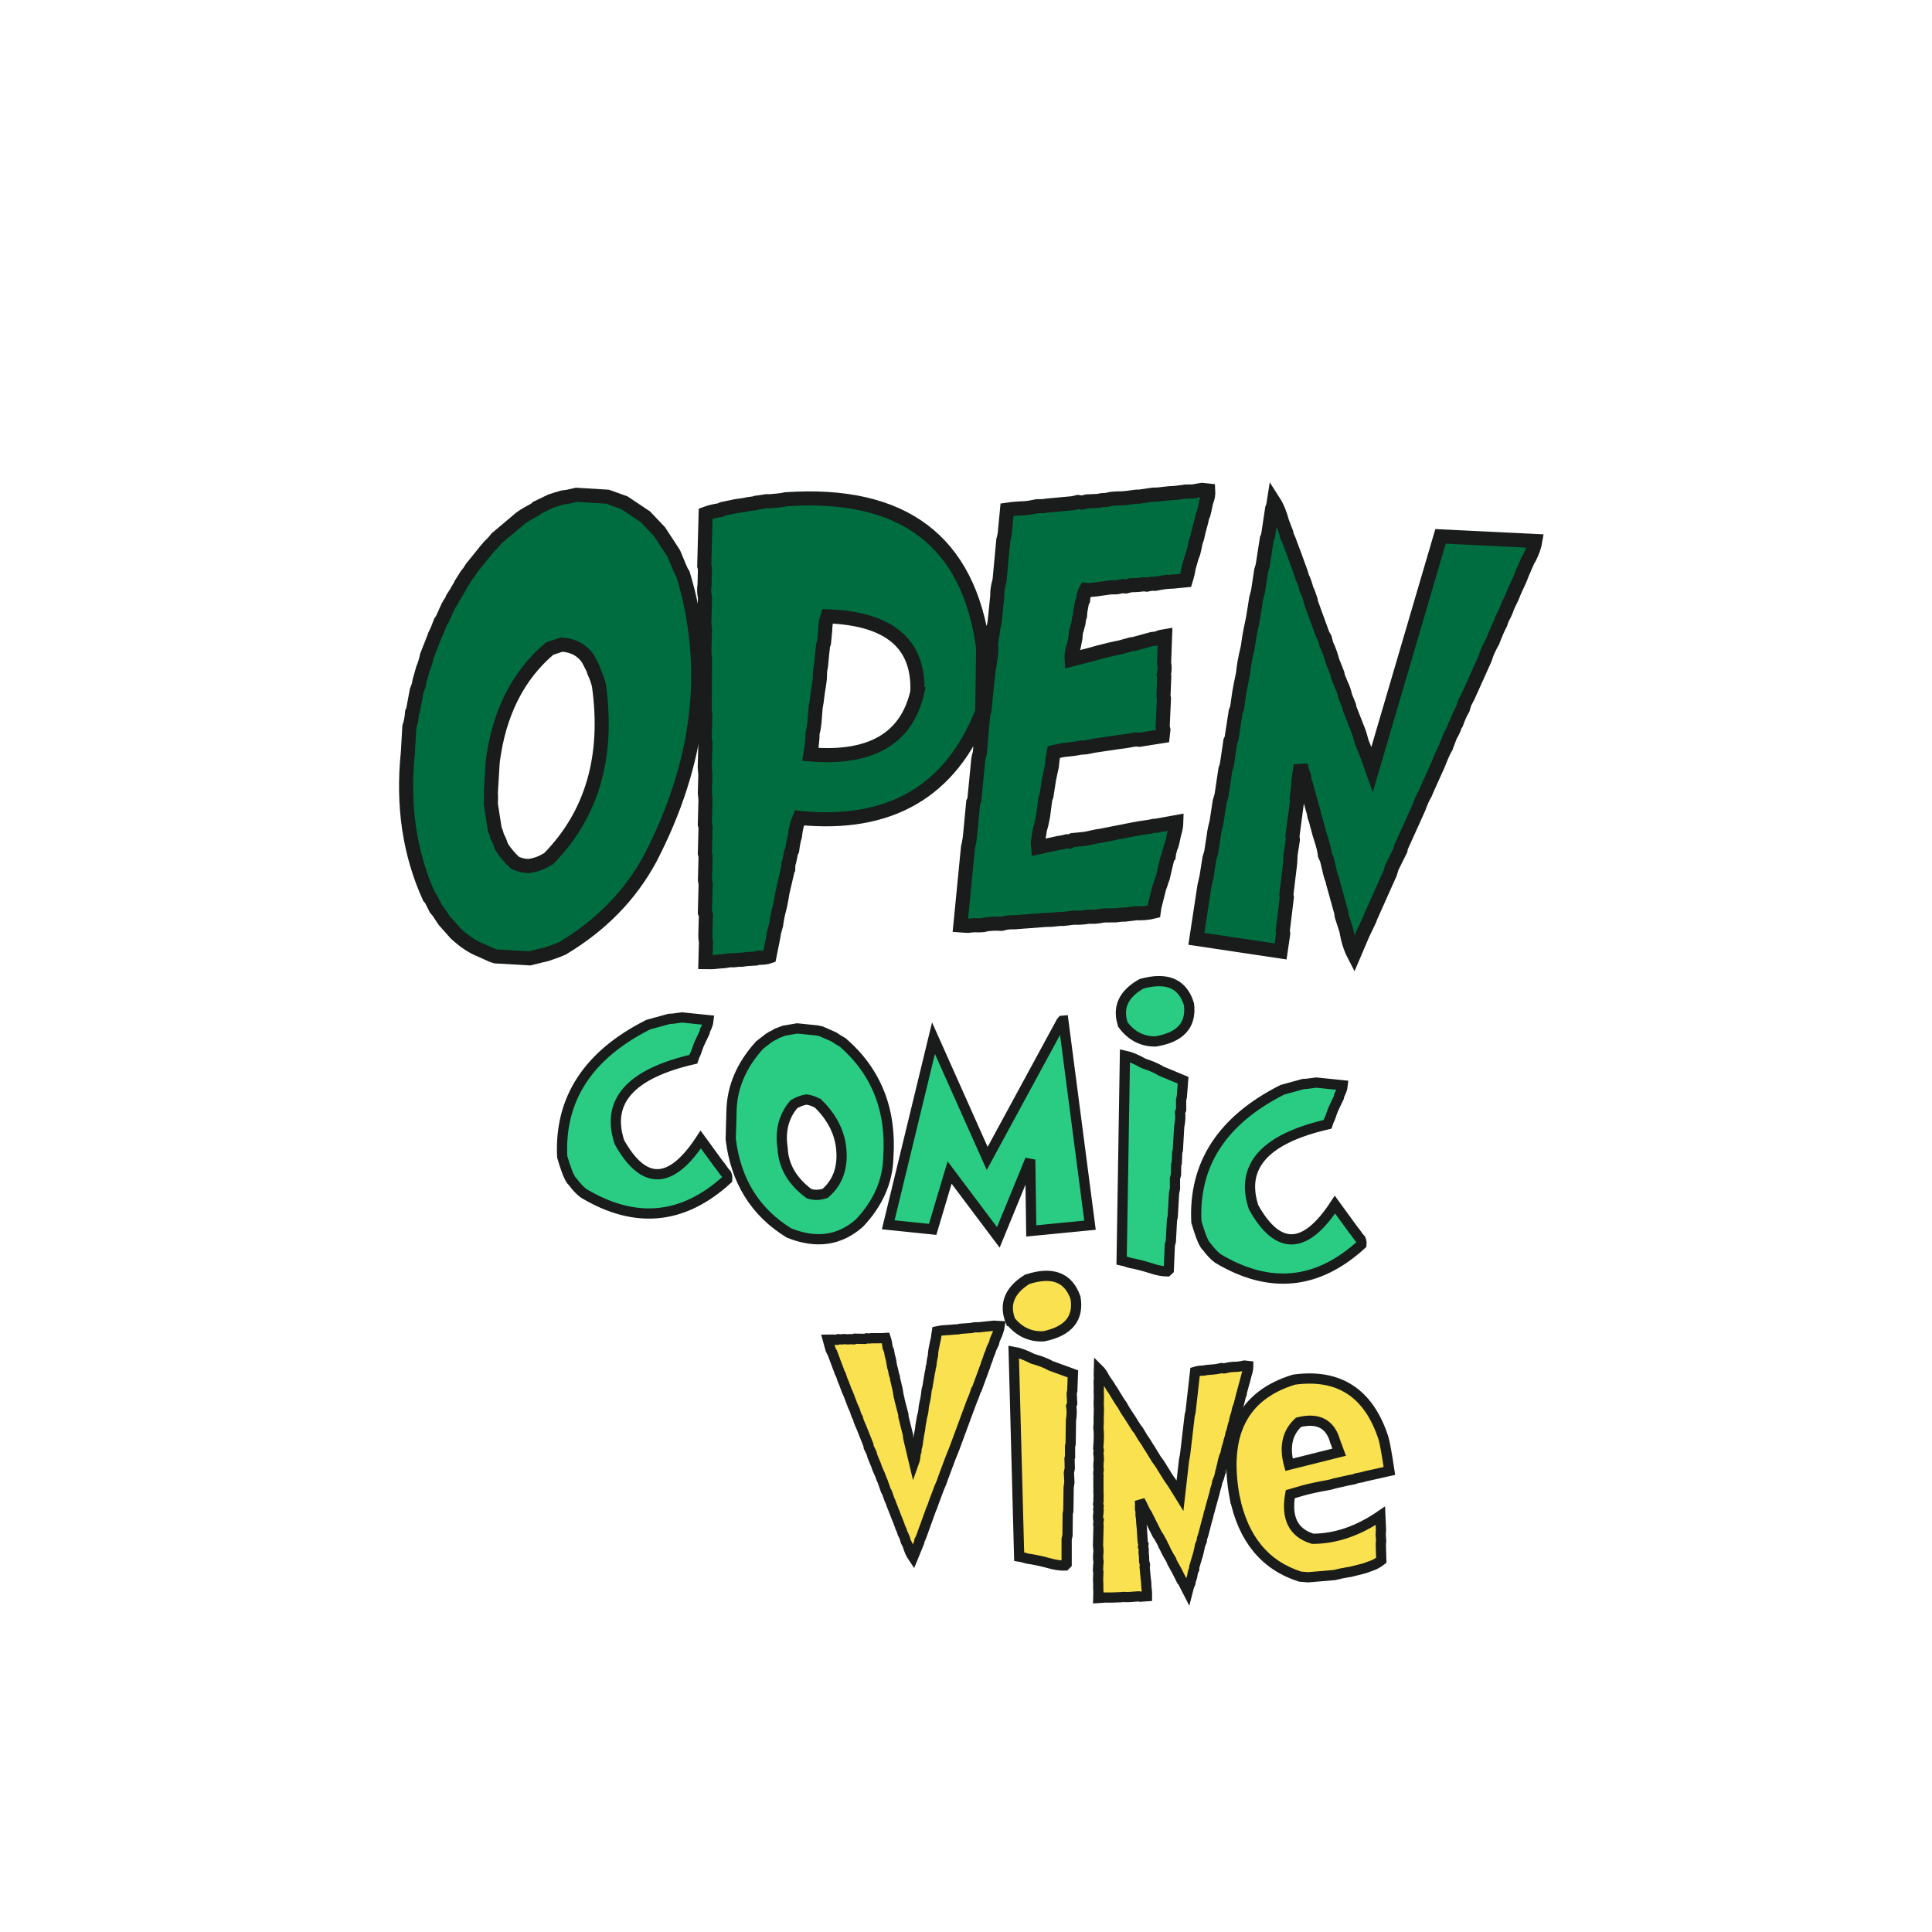 <?xml version="1.0" encoding="UTF-8" standalone="no"?>
<svg
   width="50.08mm"
   height="50.08mm"
   viewBox="0 0 141.96 141.96"
   xml:space="preserve"
   version="1.1"
   id="svg20"
   sodipodi:docname="OpenComicVine_foreground.svg"
   inkscape:version="1.2.1 (9c6d41e410, 2022-07-14)"
   xmlns:inkscape="http://www.inkscape.org/namespaces/inkscape"
   xmlns:sodipodi="http://sodipodi.sourceforge.net/DTD/sodipodi-0.dtd"
   xmlns="http://www.w3.org/2000/svg"
   xmlns:svg="http://www.w3.org/2000/svg"><defs
     id="defs24" /><sodipodi:namedview
     id="namedview22"
     pagecolor="#ffffff"
     bordercolor="#666666"
     borderopacity="1.0"
     inkscape:showpageshadow="2"
     inkscape:pageopacity="0.0"
     inkscape:pagecheckerboard="0"
     inkscape:deskcolor="#d1d1d1"
     inkscape:document-units="mm"
     showgrid="false"
     inkscape:zoom="4.1314728"
     inkscape:cx="94.760396"
     inkscape:cy="94.639374"
     inkscape:window-width="1920"
     inkscape:window-height="919"
     inkscape:window-x="0"
     inkscape:window-y="0"
     inkscape:window-maximized="1"
     inkscape:current-layer="svg20" /><g
     aria-label="comic"
     style="font-size:32px;line-height:125%;font-family:Grinched;letter-spacing:0;word-spacing:0;fill:#29cc82;stroke:#191c1a;stroke-width:.751"
     id="g6"><path
       d="m50.118 74.76 1.943.2q-.037.357-.266.758l-.013.124-.32.674-.122.27-.2.561-.121.27-.07.213q-6.933 1.597-5.432 6.102 2.696 4.8 5.974-.203l1.335 1.833q.127.139.332.442.137.187.223.275.075.18.055.382-4.853 4.434-10.55 1.022-.395-.292-.822-.87l-.085-.087q-.289-.407-.67-1.734-.306-6.361 6.32-9.702l1.536-.423.284-.018zM58.58 75.566l1.461.15.292.062.932.41.28.185.384.228q3.706 3.224 3.343 8.448-.066 2.632-2.112 4.81-2.179 1.944-5.18.74-3.725-2.283-4.288-6.896l.059-2.098q.063-2.601 2.065-4.815l.665-.513q.187-.137.483-.264l.085-.07.556-.21zm1.537 5.53q-.354-.225-.848-.307-.446.064-.93.344-1.125 1.314-.835 3.229.096 1.973 1.935 3.34.545.197 1.196-.019 1.309-1.122 1.194-3.066-.113-1.959-1.712-3.521zM78.052 75.005l.08-.007 1.959 15.028-4.316.421-.075-5.238-2.345 5.712-3.58-4.765-1.245 4.176-3.264-.336 3.325-13.716 3.946 8.84 5.443-10.028zM82.515 75.29q-.64-1.872 1.36-3.001 2.798-.781 3.49 1.505.283 2.29-2.464 2.731-1.461.007-2.386-1.234zm.143 2.277q.584.123 1.356.563l.606.22q.406.167.701.354l1.612.669-.095 1.23-.053.215.004.723-.083.196q.065.446-.06 1.046l-.098 1.718-.048.167-.035.798-.044.121-.01.706-.08.322.006.707-.07.37-.097 1.718-.055.23-.084 1.577-.073.26-.078 1.83-.122.113q-.533-.008-1.185-.232-.898-.28-1.562-.396l-.35-.114-.245-.057zM96.717 79.545l1.943.199q-.037.358-.266.758l-.013.124-.32.674-.123.27-.199.561-.121.27-.07.213q-6.933 1.597-5.432 6.102 2.695 4.8 5.974-.203l1.335 1.833q.127.14.331.443.138.187.224.274.075.18.055.383-4.854 4.433-10.55 1.021-.395-.292-.822-.87l-.086-.087q-.288-.406-.67-1.734-.305-6.36 6.321-9.702l1.536-.423.284-.018z"
       id="path4" /></g><g
     aria-label="OPEN"
     style="font-size:40px;line-height:125%;font-family:Grinched;letter-spacing:0;word-spacing:0;fill:#006d41;stroke:#191c1a;stroke-width:1.035"
     id="g12"><path
       d="m42.352 36.356 2.282.139 1.24.443 1.554 1.038 1.026 1.082.77 1.173.282.437.257.613.147.356.166.375.112.179q3.108 10.262-2.43 20.92-2.179 4.025-6.428 6.57-.316.147-.809.31-.375.146-.67.197l-.924.23-2.516-.145q-.31-.087-.715-.293l-.464-.208q-.831-.334-1.747-1.18l-.834-.94-.451-.676-.17-.2-.372-.733-.114-.12q-2.178-4.786-1.574-10.631l.109-1.893q.148-.406.204-1.069l.062-.115.273-1.458.148-.407.068-.35.172-.6.065-.234q.209-.522.3-.988l.502-1.276.084-.232q.186-.347.417-.986l.122-.172.416-.927q.082-.174.285-.462l.064-.174.264-.403q.083-.174.267-.462l.082-.173.388-.615q.201-.23.406-.576l1.05-1.3.243-.287q.32-.285.523-.572l1.778-1.497q.2-.15.497-.319l.575-.316.12-.115.99-.481.434-.145.492-.143.373-.049zm.871 12.078q-.657-.994-1.964-1.068l-.868.29q-3.497 2.955-4.187 8.31l-.138 2.262q.03.352-.003.84l.301 1.923q.113.179.163.473.17.259.313.731.374.616 1.004 1.2.424.206.95.24.804-.077 1.54-.565 4.76-4.876 3.677-12.68-.086-.433-.363-1.046-.034-.177-.202-.474z"
       id="path8" /><path
       d="M57.72 36.686q12.938-.888 14.52 10.916l-.066 4.688q-3.457 8.798-13.435 7.81-.248.54-.328 1.34-.128.406-.203 1.03l-.083.173-.135.66-.064.195-.008.292q-.06.057-.065.253l-.353 1.514-.07.409-.068.37-.066.31q-.195.718-.27 1.321l-.151.544-.07.428-.27 1.34q-.316.11-.804.096l-.177.054-.665.041-.373.049q-.254-.007-.607.042l-.254-.006-.431.066-.548.044q-.353.05-.842.037l.04-1.523q-.053-.197-.045-.49l.04-1.464-.074-.178.055-2.07-.05-.313.046-1.758-.053-.196.051-1.933-.053-.197.048-1.816-.046-.49.036-1.347-.044-.548.047-1.757-.048-.431.044-1.64q-.052-.256-.043-.607l.018-3.595q-.052-.255-.042-.626l.038-1.445-.045-.49.05-1.893q-.106-.433-.034-.92l.032-1.21-.054-.177.102-3.847q.434-.164 1.101-.264l.12-.075.49-.104.256-.052.236-.052.686-.099.236-.052.49-.065q.06-.057.236-.053l.628-.1.234.006q.549-.044.921-.093zm9.686 14.149q.2-5.31-6.613-5.549-.148.426-.165 1.09l-.082.857-.063.174-.077.682-.08.838-.069.37-.014.546-.073.545-.07.428-.1.78-.068.369-.089 1.15-.071.487-.066.252-.01.37-.079.78-.07.428q6.687.55 7.86-4.597zM88.315 35.994l.468.051q.028.411-.16.856l-.112.544-.087.35-.061.095-.09.408-.216.815-.09.408-.105.29-.09.447-.088.37-.105.27-.236.814-.047.292-.087.35-.086.29-.94.092-.294.012q-.43.028-1.02.149-.234-.026-.607.062l-.234-.026q-.432.067-.96.072l-.353.089-.234-.026-.432.086-.47.007-1.039.149q-.529.064-.763.038-.164.289-.196.757l-.082.173-.115.622-.028.351-.064.175-.049.37-.108.407-.085.271-.03.41-.114.583q-.08.076-.085.252-.106.329-.078.74l1.515-.39.433-.125.846-.212.55-.122.255-.052.768-.214.235-.033 1.3-.356.293-.031.375-.127.294-.051-.072 1.971q.087.394-.023.88l.036.117-.058 1.425.035.177-.095 2.107.053.197-.051.468-1.688.268q-.291-.047-.665.04-.354.07-1.02.15l-1.667.248-.61.12-.41.029q-.491.104-1.216.163l-.727.156q-.115.642-.145 1.052-.133.602-.2.932l-.19 1.226-.084.232-.17 1.285-.135.641-.086.291-.163.992.03.353 1.513-.331.235-.033.374-.088.175.024.237-.11.784-.077.235-.033.806-.174.235-.033 2.279-.448q.49-.104 1.334-.218.315-.09.432-.067l1.511-.272q-.01.41-.16.875l-.111.524-.087.33-.062.116-.109.427-.024.175q-.06.037-.147.387l-.22.932-.067.29-.105.291-.064.213-.106.29-.35 1.398-.047.331q-.551.142-1.313.121l-.784.097q-.293-.008-.724.059l-.645.002-.293.012-.256.052-.294.031-.527.006q-.432.086-1.077.069-.294.031-.51.064-.215.034-.508.026-.353.03-.608.062l-.41.009-1.312.101-.41.029q-.314.03-.53.044-.195-.005-.43.008-.234.014-.55.103-.877-.043-1.37.1-.352.03-.586.004l-.411.028q-.08.037-.254.013l-.41-.03.563-5.749q.109-.407.163-.992l.218-2.3.082-.154.269-2.767q.007-.293.135-.7l.253-2.885.084-.213.291-2.884q.09-.407.142-.934l.024-.155q.09-.428.026-.976l.188-1.207q.063-.174.09-.466l.186-1.832q-.026-.47.167-1.148l.274-2.943q.107-.35.14-.837l.134-1.403q.432-.067.96-.092l.293-.011q.412-.029.962-.15l.488-.007.177-.035 1.978-.182.354-.088.292.047.374-.088.821-.037q.374-.087.55-.063l.412-.087.372-.03.41-.008.353-.03.725-.097.176.004 1.02-.149.371-.01.843-.094.47-.027.725-.098.528-.005zM93.476 37.362q.083-.174.13-.485.357.556.606 1.481l.31.81.034.196q.15.277.33.81l.128.335.583 1.598.09.315q.185.357.309.868.148.278.31.81l.034.196.856 2.347.15.258.124.473q.241.475.437 1.203l.366.928.034.196.275.672q.149.277.271.808l.276.672.034.196.549 1.402q.184.415.343 1.064l.458 1.145.309.868 5.026-17.118 6.966.34q-.093.565-.444 1.259l-.08.115-.188.425q-.29.657-.417 1.005l-.457 1.004q-.127.368-.373.83l-.104.232q-.108.368-.374.83l-.127.368q-.247.462-.562 1.294-.164.289-.309.597-.144.29-.273.716l-1.225 2.722-.268.52-.128.427q-.246.404-.478 1.062l-.081.115q-.108.369-.353.772l-.23.6q-.06.037-.085.232-.266.462-.581 1.294l-.748 1.66-.104.232-.104.251q-.245.404-.478 1.062l-1.307 2.896-.025.175-.64 1.292-.128.427-1.433 3.205-.085.232-.455.945-.103.232-.584 1.372q-.39-.753-.558-1.793l-.217-.67-.126-.394-.032-.255-.607-2.185-.034-.177q-.147-.336-.25-.866l-.16-.649-.147-.336q-.046-.45-.263-1.12l-.126-.395-.214-.787q-.034-.196-.161-.532-.033-.255-.16-.649l-.499-1.79q-.092-.199-.103-.512l-.092-.217-.16-.59-.167 1.109-.011.449-.12.856.033.197-.343 2.609.032.255-.164 1.05-.038.683-.276 2.298.034.197-.3 2.473.034.196-.191 1.304-6.189-.926.592-3.892.155-.68.211-1.342.129-.427.19-1.245q.05-.429.201-.972l.236-1.537.129-.426.285-1.908q.083-.193.13-.484l.238-1.616.083-.173.307-1.985.105-.29.168-1.168q.091-.506.27-1.36.06-.742.344-1.906l.119-.798q.093-.545.27-1.341l.235-1.479.13-.485.237-1.557.106-.349.307-1.984.083-.174.308-2.043z"
       id="path10" /></g><g
     aria-label="vine"
     style="font-size:32px;line-height:125%;font-family:Grinched;letter-spacing:0;word-spacing:0;fill:#f9e150;stroke:#191c1a;stroke-width:.751"
     id="g18"><path
       d="m73.034 97.41.421.025q-.051.341-.286.86-.087.151-.134.414l-.178.365q-.099.339-.224.597l-.04.155-.148.382-.04.139-.635 1.73-.05.06q-.1.338-.354.934l-.056.153-1.176 3.185-.056.138-.257.642-.056.153-.447 1.195q-.099.338-.315.81l-.409 1.087q-.06.231-.186.49l-.675 1.87q-.058.184-.18.411l-.007.11-.458 1.115q-.245-.36-.4-.9l-.14-.275-.065-.239-.096-.225-.07-.13-.065-.222q-.1-.163-.164-.401l-.598-1.523q-.025-.111-.123-.305l-.201-.56-.071-.113-.067-.192-.16-.464q-.098-.209-.205-.513l-.193-.434-.107-.304q-.028-.048-.069-.16l-.191-.466-.064-.238-.209-.435-.022-.158-.53-1.331q-.099-.194-.206-.498l-.024-.126q-.143-.228-.231-.578l-.111-.24q-.056-.114-.123-.306l-.27-.705q-.071-.129-.138-.32l-.162-.433q-.098-.194-.19-.497l-.039-.127q-.1-.147-.165-.386l-.095-.24-.364-.977q-.045-.034-.14-.274l-.193-.7q.423-.007.688.01l.08-.043.266.016.126-.024.297.018q.189-.02.454-.004l.08-.042.736.012.112-.04.187.011.189-.02.767-.001.267-.016q.093.272.146.698l.109.273.022.157.035.19q.094.272.147.698l.024.11q.067.193.125.54l.066.192.022.158.1.429q.09.318.168.855.067.192.062.27l.28 1.08-.006.11.34 1.367.019.22.037.159.388 1.635q.094-.26.119-.682l.054-.122.013-.218q.094-.26.114-.604.039-.123.05-.31.105-.447.124-.76l.047-.263.072-.418q.094-.26.118-.666l.047-.263.063-.278.047-.264.06-.481.061-.231.17-1.023q.059-.185.073-.419l.037-.107q.02-.312.124-.76l.013-.218.05-.31q.064-.294.11-.526.058-.184.07-.387l.05-.325q.27-.063.694-.084l.267-.016.315-.028.267-.015.159-.038.833-.06q.192-.066.504-.048zM74.245 97.06q-.72-1.843 1.231-3.057 2.762-.9 3.55 1.354.381 2.277-2.344 2.834-1.46.07-2.437-1.131zm.24 2.268q.59.098 1.379.505l.614.193q.414.15.717.325l1.639.598-.043 1.234-.044.217.035.722-.074.2q.083.442-.016 1.047l-.024 1.72-.042.17v.798l-.039.123.02.706-.066.325.036.706-.053.373-.025 1.72-.045.232-.016 1.58-.062.262v1.832l-.117.118q-.533.015-1.194-.18-.91-.243-1.577-.33l-.354-.1-.248-.045zM90.557 100.444q.533-.015.882-.104l.28.032q-.002.298-.114.604l-.143.555-.079.277-.12.447-.026.155q-.05.044-.056.153l-.143.57-.058.185-.075.199-.086.402q-.109.244-.143.555-.11.275-.2.724l-.054.122q-.03.233-.143.555l-.023.123-.117.385q-.058.2-.086.402l-.11.275-.08.277-.066.324q-.076.23-.087.402-.048.029-.079.277l-.06.231q-.075.2-.13.322-.03.248-.142.554l-.063.278-.08.277-.22.801-.06.231-.057.17q-.03.232-.143.554l-.225.879-.059.2-.076.23-.01.156-.128.321-.066.325-.084.355-.077.246-.196.661-.01.172q-.106.197-.14.508l-.06.2q-.054.122-.081.324l-.11.275-.083.324-.364-.71-.074-.083q-.376-.774-.717-1.358l-.053-.16q-.315-.488-.521-.97l-.058-.082-.068-.176-.268-.486-.116-.163-.769-1.533-.073-.083-.335-.693-.098-.178.016.252-.006.36q.063.254.037.424l.022.158.021.174q.012.329.034.487l.02.173.056.911q.019.205.061.286l-.026.17q.069.161.038.41.046.284.04.66l.062.254-.025.155.076.834q.047.253.054.66l.04.379v.281l-.488.034-.124-.023-.707.051-.235.002-.172-.01-.204.019q-.707.036-1.191.023l-.205.019-.251.016.011-.453-.014-.283.002-.297-.015-.283q.006-.36.02-.61l-.026-.079q.01-.422.04-.655-.06-.301-.004-.736l-.013-.298-.022-.158.04-1.469-.025-.095.033-.28q-.044-.05-.047-.269.013-.218.043-.467l-.026-.08.03-.248-.039-.128.032-.28q-.023-.126.004-.328l-.013-.298-.002-1.018.01-.156-.022-.173.033-.28q-.045-.3.012-.735l-.013-.298-.022-.158.03-.249-.039-.127.034-.562.011-.453-.014-.298-.019-.205q.035-.311.018-.813l.007-.125.011-.453-.014-.283.001-.281.01-.172q.004-.328-.013-.564l.01-.172-.012-.58.028-.201-.02-.205.011-.438q.222.217.417.62l.389.571.07.13q.146.18.315.488l.272.439q.07.13.244.359l.17.307.114.18.373.57.386.617.146.181.341.568.245.36q.141.258.243.39l.485.795q.143.212.26.36l.514.83.143.227q.172.26.274.392l.386.618.17.276.3-2.643q.08-.308.126-.807l.287-2.456.062-.246.333-2.954q.303-.092.631-.088.255-.063.71-.083.235-.017.616-.104l.171.026.412-.085.205-.02z"
       id="path14" /><path
       d="M90.72 110.018q-1.276-6.933 4.367-8.646 4.956-.675 6.568 4.305.132.415.436 2.405l-.714.161-.333.074-.334.074-.333.074-.286.077-.428.084-.176.068-.38.07-1.047.236q-.367.119-.952.209l-.475.097-.333.074-.27.062-.286.077-.94.272q-.47 2.633 1.651 3.276 2.505-.007 4.97-1.69l.046 1.05-.02.344.034.471-.027.202.037 1.208q-.18.146-.504.314l-.688.256-.287.077-.81.202q-.189.02-.474.081l-.143.023-.524.125-1.95.166-.592-.051q-3.856-1.232-4.802-5.828zm7.384-4.115q-.542-1.926-2.687-1.397-1.242 1.132-.703 3.12l3.687-.922z"
       id="path16" /></g></svg>
